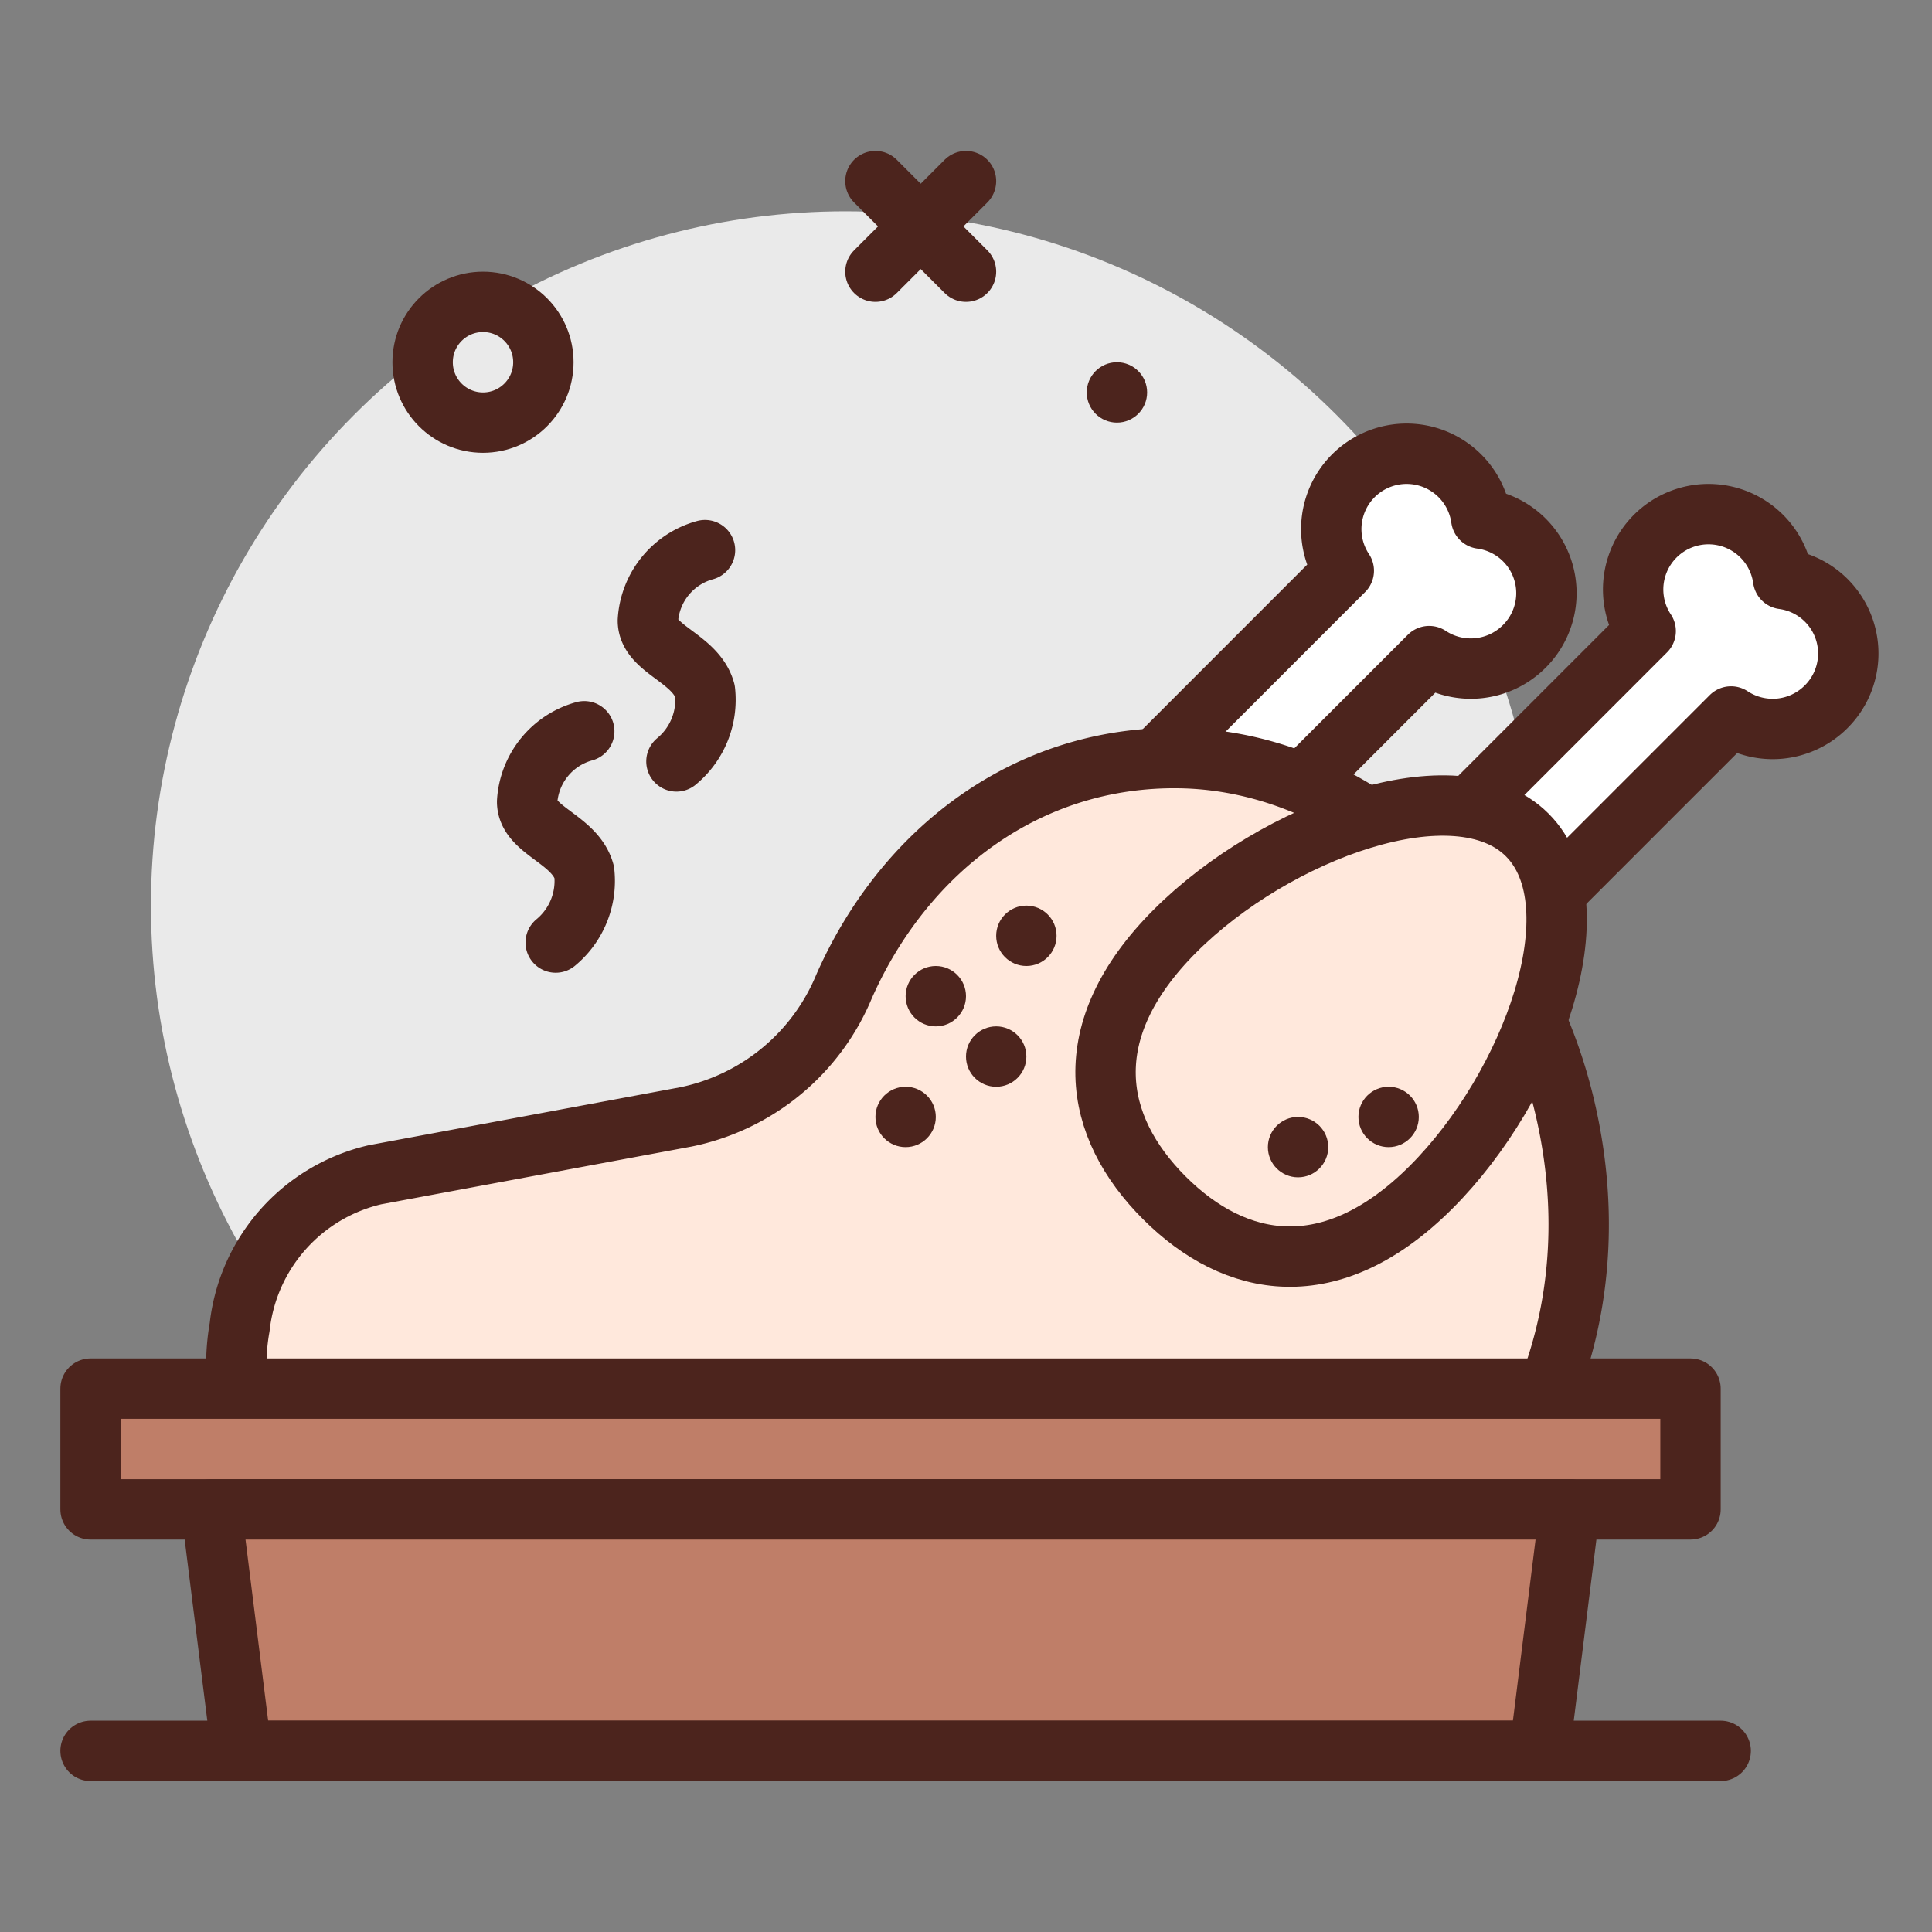 <?xml version="1.0" ?><svg viewBox="0 0 64 64" xmlns="http://www.w3.org/2000/svg"><rect x="0" y="0" width="64" height="64" fill="#808080" stroke="none"/><defs><style>.cls-1{fill:#eaeaea;}.cls-2{fill:#4c241d;}.cls-3{fill:none;}.cls-3,.cls-4,.cls-5,.cls-6{stroke:#4c241d;stroke-linecap:round;stroke-linejoin:round;stroke-width:2px;}.cls-4{fill:#fff;}.cls-5{fill:#ffe8dc;}.cls-6{fill:#bf7e68;}</style></defs><g id="turkey-cook"><circle class="cls-1" cx="28" cy="30" r="23"/><circle class="cls-2" cx="37" cy="13" r="1"/><line class="cls-3" x1="29" x2="32" y1="6" y2="9"/><line class="cls-3" x1="32" x2="29" y1="6" y2="9"/><circle class="cls-3" cx="16" cy="12" r="2"/><path class="cls-4" d="M50.49,21.416a2.489,2.489,0,0,0-1.422-4.235,2.496,2.496,0,1,0-4.553,1.724L38.47,24.952,41.298,27.78l6.046-6.046A2.501,2.501,0,0,0,50.49,21.416Z"/><path class="cls-5" d="M42.012,54.495c7.101-1.958,11.835-9.335,9.815-17.854C50.27,30.079,44.909,25.198,39.072,25.113c-5.049-.074-9.116,3.055-11.109,7.558a7.239,7.239,0,0,1-5.238,4.327L12.424,38.915A5.84,5.84,0,0,0,7.939,43.96h0a7.239,7.239,0,0,0,3.923,7.755C18.054,54.401,29.543,57.934,42.012,54.495Z"/><rect class="cls-6" height="4" width="53" x="3" y="46"/><polygon class="cls-6" points="52 50 7 50 8 58 51 58 52 50"/><path class="cls-3" d="M19.354,24.224a2.579,2.579,0,0,0-1.892,2.333c0,.962,1.591,1.227,1.892,2.333a2.645,2.645,0,0,1-.946,2.333"/><path class="cls-3" d="M23.354,18.224a2.579,2.579,0,0,0-1.892,2.333c0,.962,1.591,1.227,1.892,2.333a2.645,2.645,0,0,1-.946,2.333"/><path class="cls-4" d="M60.49,23.416a2.489,2.489,0,0,0-1.422-4.235,2.496,2.496,0,1,0-4.553,1.724L48.47,26.952,51.298,29.78l6.046-6.046A2.501,2.501,0,0,0,60.49,23.416Z"/><path class="cls-5" d="M47.409,39.326c3.32-3.32,5.525-9.324,3.182-11.667s-8.348-.138-11.667,3.182S36.227,37.337,38.57,39.68,44.09,42.646,47.409,39.326Z"/><circle class="cls-2" cx="34" cy="31" r="1"/><circle class="cls-2" cx="30" cy="37" r="1"/><circle class="cls-2" cx="31" cy="33" r="1"/><circle class="cls-2" cx="33" cy="35" r="1"/><circle class="cls-2" cx="43" cy="38" r="1"/><circle class="cls-2" cx="46" cy="37" r="1"/><line class="cls-3" x1="3" x2="57" y1="58" y2="58"/></g></svg>
